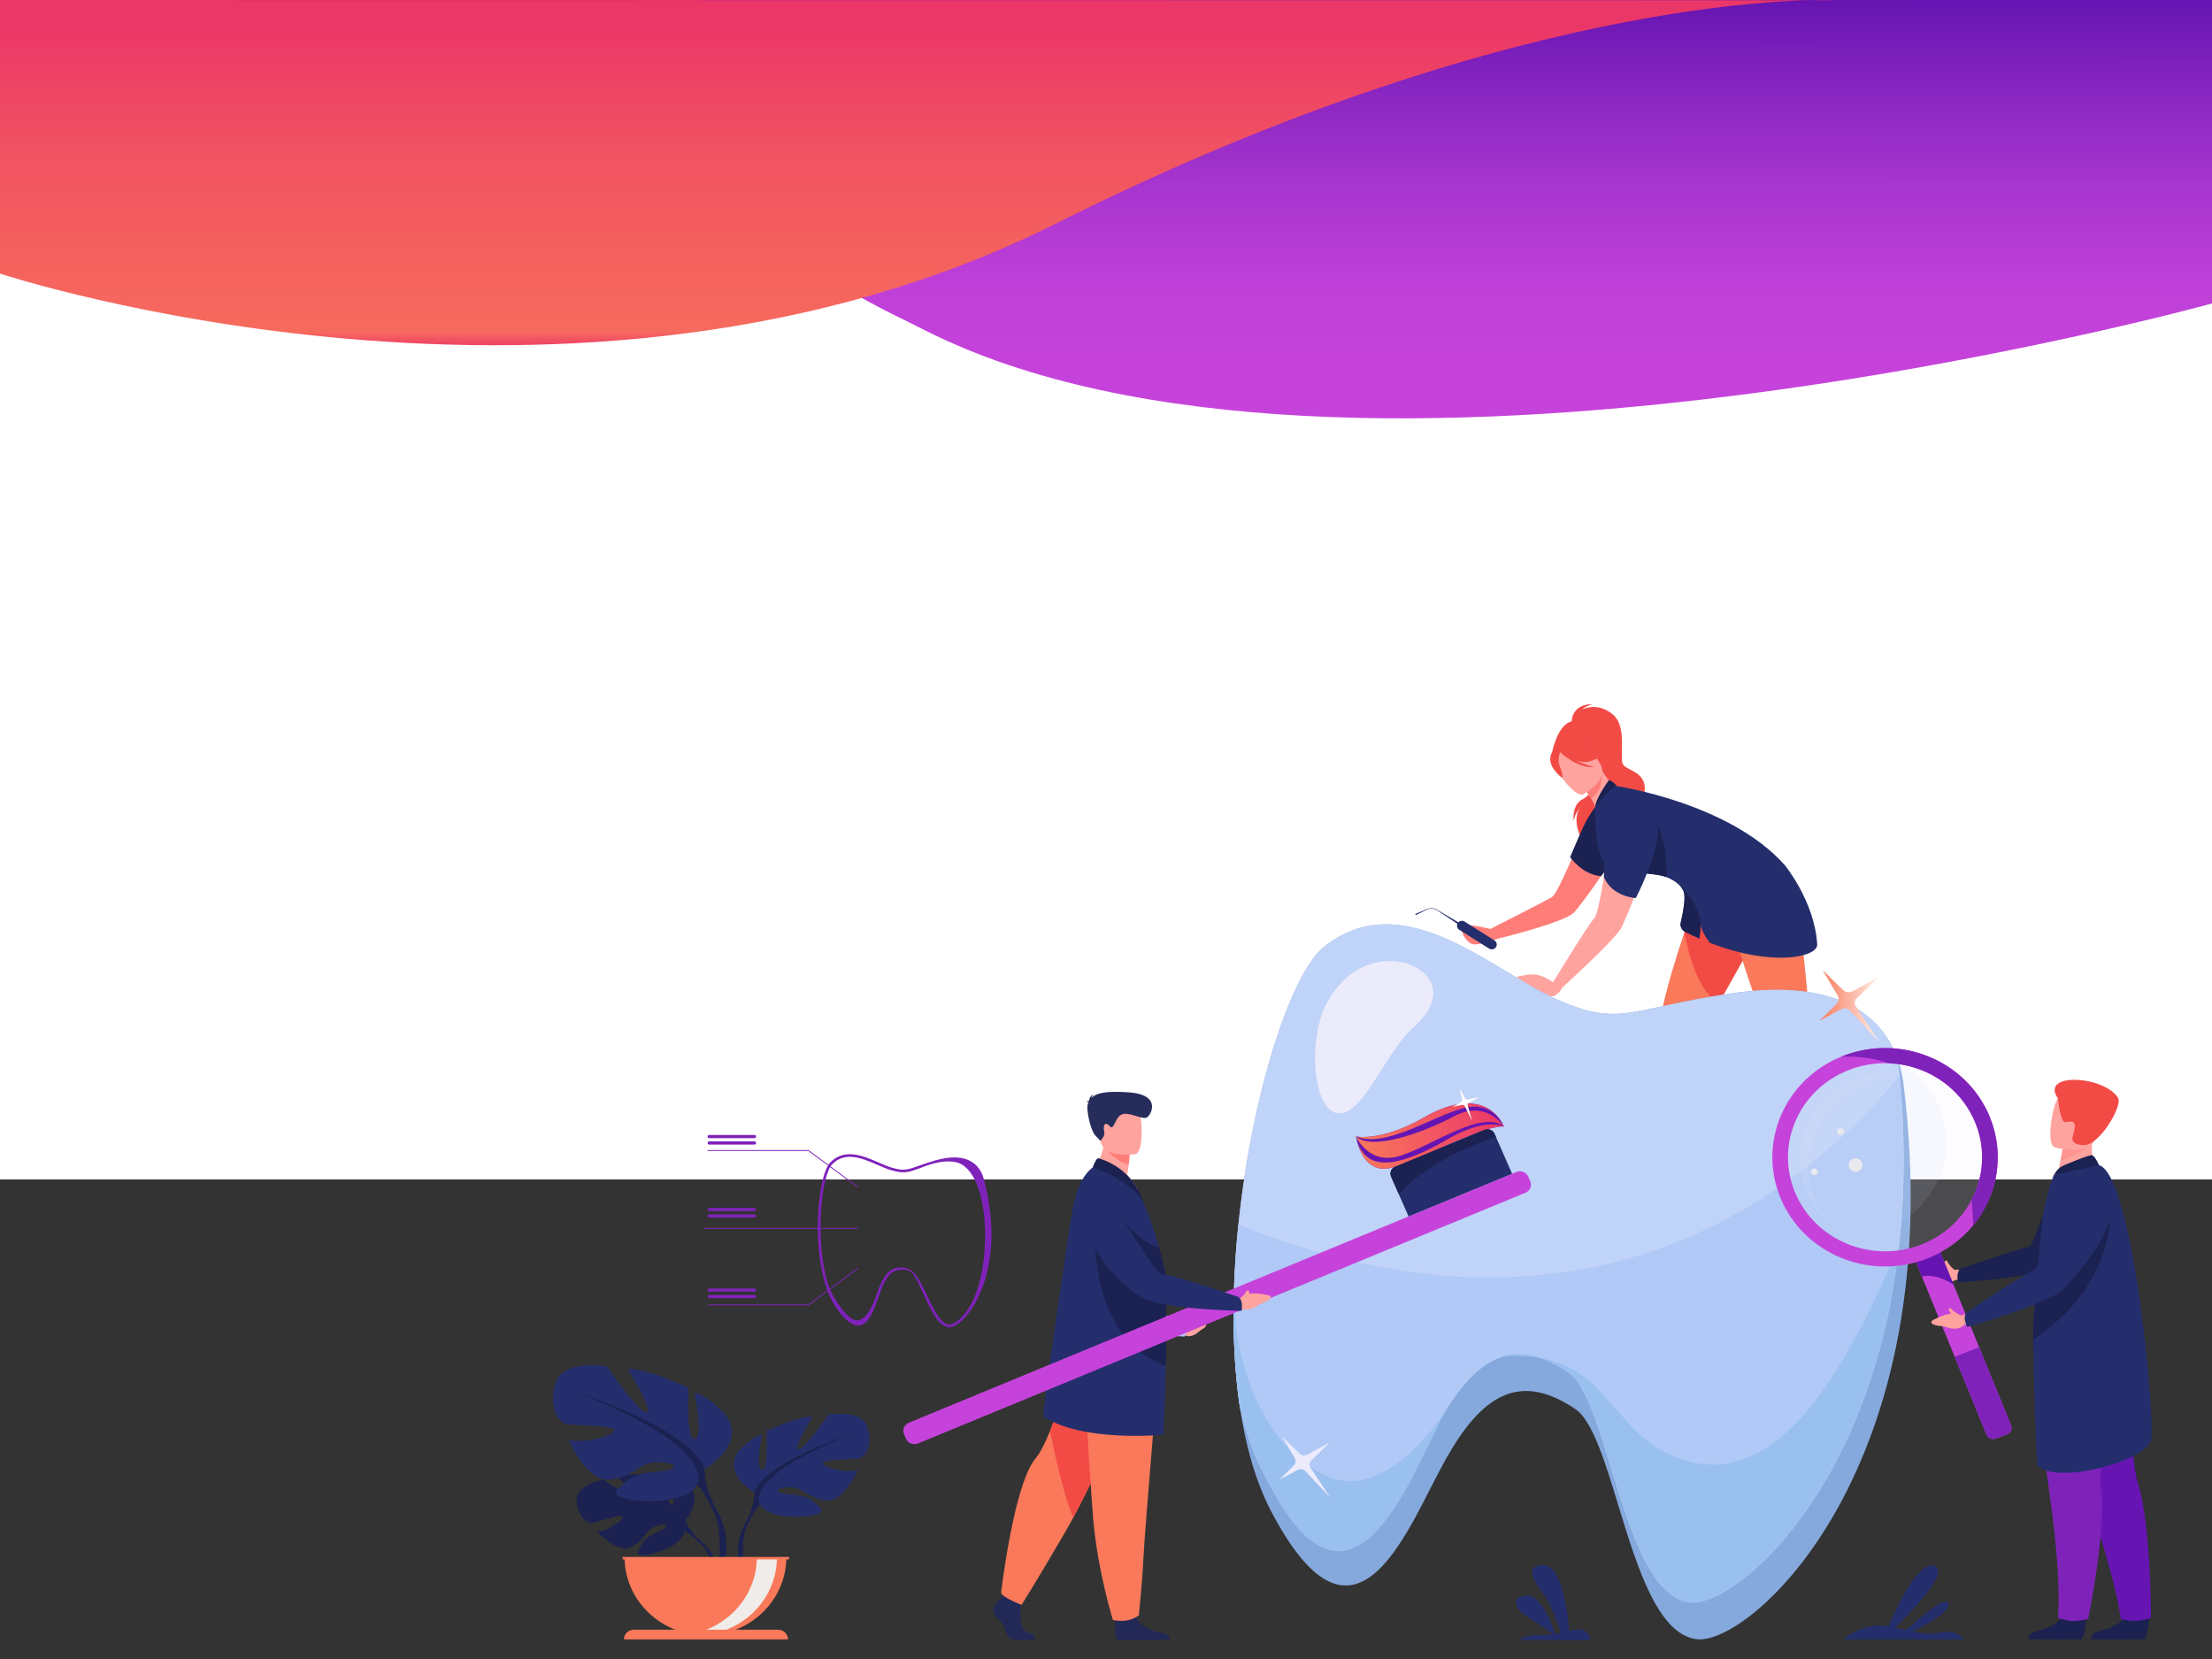 <?xml version="1.0" encoding="UTF-8" standalone="no"?><!-- Generator: Gravit.io --><svg xmlns="http://www.w3.org/2000/svg" xmlns:xlink="http://www.w3.org/1999/xlink" style="isolation:isolate" viewBox="0 0 1024 768" width="1024pt" height="768pt"><rect x="0" y="0" width="1024" height="768" fill="#333333" stroke="none"/><defs><clipPath id="_clipPath_wkwmyn857DRcvvtaYebe0UFJz8EGzYHT"><rect width="1024" height="768"/></clipPath></defs><g clip-path="url(#_clipPath_wkwmyn857DRcvvtaYebe0UFJz8EGzYHT)"><clipPath id="_clipPath_2V9nLKknEMMPZ1beWQkvmMozawU46Civ"><rect x="0" y="0" width="1024" height="1000" transform="matrix(1,0,0,1,0,0)" fill="rgb(255,255,255)"/></clipPath><g clip-path="url(#_clipPath_2V9nLKknEMMPZ1beWQkvmMozawU46Civ)"><g><g><rect x="0" y="6.809" width="1024" height="539.191" transform="matrix(1,0,0,1,0,0)" fill="rgb(255,255,255)"/><g><linearGradient id="_lgradient_50" x1="0.5" y1="-1.0152469143154264e-15" x2="0.497" y2="0.92" gradientTransform="matrix(730.106,0,0,193.669,293.894,0)" gradientUnits="userSpaceOnUse"><stop offset="0%" stop-opacity="1" style="stop-color:rgb(102,21,178)"/><stop offset="26.428%" stop-opacity="1" style="stop-color:rgb(141,40,195)"/><stop offset="52.803%" stop-opacity="1" style="stop-color:rgb(172,55,208)"/><stop offset="74.761%" stop-opacity="1" style="stop-color:rgb(191,64,216)"/><stop offset="100%" stop-opacity="1" style="stop-color:rgb(198,67,219)"/></linearGradient><path d=" M 1024 0 L 1024 140.479 C 1024 140.479 622.94 251.423 428.089 152.855 C 414.054 145.755 413.548 145.801 403.627 140.479 C 352.203 112.894 330.579 86.286 293.894 0 L 1024 0 Z " fill="url(#_lgradient_50)"/><linearGradient id="_lgradient_51" x1="0.5" y1="1" x2="0.5" y2="0.063" gradientTransform="matrix(850,0,0,159.832,0,0)" gradientUnits="userSpaceOnUse"><stop offset="0%" stop-opacity="1" style="stop-color:rgb(249,121,90)"/><stop offset="5.300625792435835e-14%" stop-opacity="1" style="stop-color:rgb(238,67,101)"/><stop offset="4.237%" stop-opacity="1" style="stop-color:rgb(246,106,93)"/><stop offset="32.167%" stop-opacity="1" style="stop-color:rgb(244,95,95)"/><stop offset="58.769%" stop-opacity="1" style="stop-color:rgb(241,83,98)"/><stop offset="100%" stop-opacity="1" style="stop-color:rgb(235,54,104)"/></linearGradient><path d=" M 0 126.655 C 0 126.655 266.641 214.816 488.381 103.713 C 710.12 -7.389 850 0.107 850 0.107 L 0 0 L 0 126.655 Z " fill="url(#_lgradient_51)"/></g></g><g><g><path d=" M 712.619 756.937 C 714.775 756.987 716.9 756.77 718.936 756.445 C 716.534 754.73 711.475 751.181 707.356 748.682 C 701.741 745.287 698.558 739.563 706.478 738.589 C 713.227 737.758 718.531 752.031 719.958 756.274 C 720.881 756.11 721.786 755.929 722.661 755.745 C 721.576 752.728 719.198 746.331 716.945 741.871 C 713.904 735.85 703.147 725.679 713.904 724.521 C 723.473 723.486 726.013 749.211 726.455 754.935 C 728.376 754.543 730.056 754.272 731.386 754.369 C 734.448 754.586 737.374 757.818 735.643 759.241 L 703.337 759.241 C 704.384 758.391 707.086 756.81 712.619 756.937 Z " fill="rgb(36,46,108)"/><g><g><path d=" M 677.427 428.615 C 679.812 427.409 689.923 430.041 689.923 430.041 C 689.923 430.041 715.359 417.148 718.289 415.4 C 721.676 413.378 730.702 389.239 737.323 375.938 C 740.809 368.932 751.286 369.032 754.41 376.199 C 754.974 377.488 755.233 378.915 755.036 380.475 C 753.944 389.122 731.3 419.938 728.521 422.55 C 723.462 427.309 692.895 434.686 692.895 434.686 C 692.895 434.686 686.892 436.937 682.877 437.211 C 678.865 437.486 675.043 429.82 677.427 428.615 Z " fill="rgb(255,125,120)"/><path d=" M 728.476 380.204 C 728.746 377.334 730.747 374.799 731.811 373.637 C 725.691 380.663 735.436 394.544 735.436 394.544 C 733.732 387.026 760.278 375.646 761.342 366.558 C 762.406 357.472 753.705 356.91 751.473 354.1 C 749.237 351.29 753.802 336.489 746.459 330.588 C 739.113 324.687 732.364 328.528 732.364 328.528 C 734.022 326.841 737.229 326 737.229 326 C 729.088 326 727.723 331.432 727.526 333.94 C 720.739 335.695 718.462 348.554 718.462 348.554 L 739.686 357.255 C 740.018 357.911 740.229 358.356 740.274 358.52 C 740.661 359.94 737.005 367.894 732.54 370.067 C 727.495 372.522 728.476 380.204 728.476 380.204 Z  M 732.298 373.128 C 732.409 373.018 732.474 372.961 732.474 372.961 C 732.412 373.014 732.357 373.071 732.298 373.128 Z " fill="rgb(242,75,70)"/><path d=" M 757.24 533.674 L 762.503 532.924 C 762.503 532.924 780.196 519.298 782.832 493.873 C 783.102 491.285 783.157 488.659 782.957 486.014 C 782.932 485.709 782.967 485.404 783.14 485.146 C 783.14 485.143 783.14 485.143 783.147 485.14 C 783.713 484.299 785.123 482.189 787.031 479.192 C 788.911 476.238 792.131 470.656 795.673 464.39 C 802.052 453.108 809.481 439.616 812.028 435.316 C 820.145 421.619 816.234 412.41 816.234 412.41 C 816.234 412.41 793.589 410.24 787.383 404.979 L 785.147 408.318 C 785.147 408.318 780.241 429.368 780.472 429.465 C 780.23 430.182 779.985 430.909 779.736 431.652 C 775.862 443.236 771.412 457.709 768.982 469.501 C 767.617 476.135 766.895 481.915 767.282 485.853 C 767.417 487.203 767.255 489.279 766.881 491.841 C 764.687 506.951 757.24 533.674 757.24 533.674 Z " fill="rgb(249,121,90)"/><path d=" M 746.203 540.127 L 768.156 540.127 C 768.156 540.127 768.682 536.886 767.534 534.424 C 766.436 532.063 764.87 531.99 767.334 528.289 C 765.938 529.682 761.453 530.258 758.28 529.843 C 757.89 530.453 755.772 534.555 754.472 535.459 C 753.042 536.454 746.642 536.099 746.203 540.127 Z " fill="rgb(34,41,86)"/><path d=" M 779.733 431.652 C 781.65 441.903 786.181 458.962 795.67 464.39 C 802.049 453.108 809.478 439.616 812.025 435.316 C 820.142 421.619 816.23 412.41 816.23 412.41 C 816.23 412.41 793.586 410.24 787.38 404.979 L 785.144 408.318 C 785.144 408.318 780.237 429.368 780.469 429.465 C 780.227 430.182 779.981 430.912 779.733 431.652 Z " fill="rgb(242,75,70)"/><path d=" M 795.131 413.994 L 795.054 410.015 C 803.234 411.017 823.262 400.542 823.262 400.542 C 823.262 400.542 831.822 406.057 832.993 421.813 C 833.567 429.502 837.185 462.023 837.582 471.734 C 837.727 475.254 837.775 477.766 837.793 478.77 C 837.793 478.774 837.793 478.777 837.793 478.78 C 837.796 479.085 837.945 479.356 838.142 479.597 C 839.835 481.684 841.304 483.891 842.575 486.181 C 855.06 508.689 848.533 539.273 848.533 539.273 L 845.633 538.56 C 845.633 538.56 835.077 506.853 828.179 493.14 C 827.008 490.813 825.944 489.004 825.056 487.956 C 822.46 484.902 819.727 479.718 817.032 473.479 C 811.935 461.681 806.99 446.116 803.462 434.063 C 803.206 434.104 795.131 413.994 795.131 413.994 Z " fill="rgb(249,121,90)"/><path d=" M 747.257 387.434 C 760.63 384.46 752.088 366.246 751.311 366.568 C 749.458 366.203 745.388 363.048 741.746 356.89 L 741.255 357.301 L 733.041 364.28 C 733.041 364.28 734.942 366.996 736.538 369.652 C 737.786 371.732 738.846 373.784 738.681 374.488 C 738.017 374.997 743.688 388.231 747.257 387.434 Z " fill="rgb(255,163,159)"/><path d=" M 738.511 373.496 C 738.511 373.496 735.505 377.609 733.673 381.282 C 731.842 384.956 726.859 396.764 726.859 396.764 C 726.859 396.764 732.177 404.768 741.148 405.638 C 741.148 405.638 747.053 399.061 746.369 392.257 C 745.685 385.452 738.511 373.496 738.511 373.496 Z " fill="rgb(27,34,81)"/><path d=" M 733.041 364.287 C 733.041 364.287 734.942 367 736.538 369.659 C 741.645 366.608 741.649 360.48 741.258 357.308 L 733.041 364.287 Z " fill="rgb(255,125,120)"/><path d=" M 732.817 367.783 C 732.817 367.783 745.215 361.096 740.799 353.678 C 736.383 346.257 735.011 340.4 726.908 344.355 C 718.804 348.31 718.963 351.994 719.817 354.817 C 720.667 357.64 729.475 369.33 732.817 367.783 Z " fill="rgb(255,163,159)"/><path d=" M 717.719 350.487 C 718.286 347.191 720.014 346.877 721.216 347.098 C 725.795 339.757 733.276 342.624 733.276 342.624 C 737.271 347.483 743.048 348.313 743.048 348.313 C 743.048 348.313 741.611 350.909 735.681 352.513 C 733.87 353.005 731.814 352.707 729.831 352.061 C 733.943 354.284 738.245 355.135 738.245 355.135 C 730.432 355.828 722.999 348.906 722.229 348.166 C 721.869 349.238 721.237 351.485 721.614 353.126 C 722.128 355.356 724.171 359.398 722.923 359.92 C 722.93 359.92 716.869 355.429 717.719 350.487 Z " fill="rgb(242,75,70)"/><path d=" M 831.068 540.127 L 853.021 540.127 C 853.021 540.127 853.547 536.886 852.399 534.424 C 851.301 532.063 849.58 530.992 849.991 528.135 C 848.595 529.525 846.321 531.086 843.149 530.674 C 842.758 531.283 840.64 534.555 839.341 535.459 C 837.907 536.454 831.511 536.099 831.068 540.127 Z " fill="rgb(34,41,86)"/><path d=" M 745.682 401.874 C 748.508 402.829 752.472 403.355 756.525 403.78 C 762.299 404.389 768.26 404.808 771.38 406.017 C 771.992 406.251 773.765 406.971 775.544 408.22 L 775.544 408.224 C 775.544 408.224 775.589 408.251 775.669 408.314 C 776.26 408.729 776.847 409.212 777.39 409.754 C 778.219 410.578 778.941 411.546 779.404 412.651 C 780.548 415.394 779.035 422.992 778.06 427.148 C 777.67 428.819 778.482 430.547 780.054 431.337 C 782.248 432.436 784.404 433.454 786.526 434.381 C 786.637 434.432 786.747 434.479 786.861 434.525 C 786.841 434.104 786.834 433.685 786.834 433.273 C 786.83 430.406 787.203 428.022 787.203 428.022 C 787.725 430.915 789.691 434.04 791.526 436.444 C 820.988 447.901 841.573 442.921 841.234 437.215 C 840.073 417.4 826.282 400.545 826.282 400.545 C 800.566 371.564 748.546 363.936 748.546 363.936 C 748.546 363.936 746.055 363.644 743.048 367.147 C 738.722 372.19 738.508 373.503 738.508 373.503 C 738.508 373.503 737.371 399.065 745.682 401.874 Z " fill="rgb(36,46,108)"/><path d=" M 756.529 403.78 C 762.299 404.389 768.26 404.808 771.384 406.014 C 772.659 387.538 763.664 373.64 763.664 373.64 C 763.664 373.64 757.793 396.788 756.529 403.78 Z " fill="rgb(27,34,81)"/><g><path d=" M 692.525 438.467 L 692.525 438.467 C 693.219 437.436 692.915 436.039 691.851 435.366 L 678.049 426.646 C 676.985 425.973 675.544 426.267 674.85 427.299 L 674.85 427.299 C 674.155 428.33 674.459 429.727 675.523 430.4 L 689.325 439.12 C 690.389 439.793 691.83 439.498 692.525 438.467 Z " fill="rgb(36,46,108)"/><g><path d=" M 677.078 429.271 L 677.611 428.481 L 665.444 421.234 C 663.982 420.31 662.15 420.162 660.551 420.842 L 655.136 423.139 L 655.443 423.612 L 660.637 421.036 C 662.171 420.387 663.923 420.527 665.323 421.411 L 677.078 429.271 Z " fill="rgb(36,46,108)"/></g></g><path d=" M 709.25 451.095 C 713.908 450.874 718.946 454.729 718.946 454.729 C 718.946 454.729 735.315 427.875 737.848 425.363 C 741.825 421.418 745.688 373.225 750.588 370.067 C 750.588 370.067 765.057 371.454 766.214 380.562 C 767.375 389.671 752.344 426.78 750.191 430.142 C 746.272 436.26 723.196 457.227 723.196 457.227 C 723.196 457.227 720.836 461.664 717.892 461.209 C 714.948 460.75 701.986 452.338 701.986 452.338 C 701.986 452.338 704.592 451.313 709.25 451.095 Z " fill="rgb(255,163,159)"/><path d=" M 778.06 427.141 C 777.67 428.812 778.482 430.54 780.054 431.331 C 782.248 432.429 784.404 433.447 786.526 434.375 C 786.637 434.026 786.74 433.658 786.834 433.27 C 787.165 431.823 787.321 430.092 787.203 428.019 C 786.713 419.248 780.548 412.604 777.39 409.751 C 778.219 410.575 778.941 411.542 779.404 412.648 C 780.548 415.387 779.031 422.989 778.06 427.141 Z " fill="rgb(27,34,81)"/><path d=" M 748.55 363.929 C 748.55 363.929 746.286 361.153 744.755 361.243 C 744.755 361.243 738.563 369.642 738.515 373.496 C 738.511 373.496 746.234 363.54 748.55 363.929 Z " fill="rgb(27,34,81)"/><path d=" M 743.052 387.471 C 743.052 387.471 741.566 363.982 760.119 369.662 C 778.672 375.342 757.24 415.745 757.24 415.745 C 757.24 415.745 746.352 415.223 742.489 406.017 L 743.052 387.471 Z " fill="rgb(36,46,108)"/></g><path d=" M 573.947 651.238 C 576.643 669.432 581.342 686.086 588.547 699.81 C 628.172 775.255 651.742 706.671 669.317 675.454 C 685.856 646.071 703.199 634.718 729.205 652.249 C 748.339 665.139 754.462 754.623 785.272 758.823 C 810.224 762.222 903.079 678.963 881.201 501.823 C 880.78 498.411 879.995 494.634 878.655 490.766 C 872.293 472.421 853.401 452.137 801.202 459.926 C 753.446 467.053 750.15 475.632 720.47 462.562 C 690.787 449.495 649.894 409.084 613.019 438.249 C 590.251 456.263 561.829 569.373 573.947 651.238 Z " fill="rgb(133,169,221)"/><path d=" M 573.947 651.235 C 576.681 662.802 580.416 673.451 585.302 682.754 C 624.931 758.203 648.498 689.616 666.072 658.398 C 682.607 629.015 699.951 617.663 725.964 635.194 C 745.094 648.084 751.221 737.564 782.027 741.764 C 806.347 745.076 895.158 666.077 879.405 498.09 C 879.18 495.665 878.928 493.22 878.658 490.759 C 872.296 472.414 853.405 452.13 801.209 459.92 C 753.45 467.046 750.156 475.622 720.473 462.558 C 690.79 449.488 649.897 409.081 613.026 438.246 C 597.563 450.476 579.501 506.529 573.287 566.878 C 570.347 595.433 570.056 624.946 573.947 651.235 Z " fill="rgb(192,211,248)"/><path d=" M 614.726 463.376 C 605.348 479.691 607.376 513.558 619.115 515.326 C 630.857 517.094 640.999 487.47 654.082 475.857 C 672.991 459.072 659.6 447.013 647.858 445.245 C 636.116 443.477 623.358 448.356 614.726 463.376 Z " fill="rgb(236,235,252)"/><path d=" M 573.087 644.758 C 573.343 646.938 573.633 649.098 573.947 651.235 C 576.681 662.805 580.416 673.451 585.302 682.754 C 615.151 739.584 635.885 714.692 651.811 685.604 C 651.815 685.604 651.815 685.6 651.815 685.6 C 657.033 676.076 661.732 666.097 666.069 658.395 C 675.382 641.851 684.954 631.021 696.177 627.85 L 696.181 627.85 C 702.114 626.172 708.514 626.634 715.587 629.521 C 718.894 630.871 722.346 632.753 725.964 635.191 C 738.142 643.399 745.049 682.64 756.414 711.162 C 762.897 727.447 770.835 740.237 782.027 741.76 C 802.076 744.496 865.956 691.287 878.941 578.398 L 878.945 578.394 C 880.403 565.726 881.222 552.307 881.264 538.128 C 881.298 527.221 880.873 515.858 879.923 504.047 C 879.767 502.075 879.591 500.085 879.405 498.09 C 875.413 502.912 870.904 508.036 865.876 513.307 C 833.428 547.324 779.238 587.393 701.388 591.107 C 688.979 591.699 675.969 591.368 662.347 589.941 C 635.114 587.088 605.448 579.855 573.284 566.871 C 572.24 576.991 571.532 587.229 571.224 597.402 L 571.224 597.406 C 570.737 613.614 571.266 629.645 573.087 644.758 Z " fill="rgb(177,201,246)"/><path d=" M 696.184 627.853 C 702.117 626.176 708.517 626.638 715.591 629.524 C 718.898 630.874 722.35 632.756 725.968 635.194 C 733.956 640.578 739.677 659.32 745.876 679.628 C 749.127 690.276 752.509 701.355 756.418 711.165 C 762.901 727.451 770.838 740.24 782.03 741.764 C 802.08 744.5 865.959 691.29 878.945 578.401 C 866.021 602.683 833.283 693.688 778.724 675.664 C 742.53 663.709 746.203 624.802 696.184 627.853 Z " fill="rgb(154,192,239)"/><path d=" M 573.087 644.758 C 573.343 646.938 573.633 649.098 573.947 651.235 C 576.681 662.805 580.679 673.327 585.302 682.754 C 625.708 765.165 653.653 681.552 669.576 652.464 C 669.176 653.1 641.721 697.79 612.301 682.489 C 587.742 669.717 571.667 638.238 571.228 597.412 C 570.737 613.614 571.266 629.645 573.087 644.758 Z " fill="rgb(154,192,239)"/><g><path d=" M 862.186 539.374 C 862.186 537.669 860.758 536.29 858.999 536.29 C 857.241 536.29 855.817 537.669 855.817 539.374 C 855.817 541.078 857.244 542.458 858.999 542.458 C 860.762 542.458 862.186 541.075 862.186 539.374 Z " fill="rgb(239,236,234)"/><path d=" M 853.647 523.799 C 853.647 522.948 852.935 522.255 852.054 522.255 C 851.173 522.255 850.461 522.945 850.461 523.799 C 850.461 524.652 851.173 525.342 852.054 525.342 C 852.935 525.342 853.647 524.649 853.647 523.799 Z " fill="rgb(239,236,234)"/><path d=" M 841.525 542.458 C 841.525 541.608 840.813 540.914 839.932 540.914 C 839.051 540.914 838.339 541.604 838.339 542.458 C 838.339 543.312 839.051 544.002 839.932 544.002 C 840.813 544.002 841.525 543.312 841.525 542.458 Z " fill="rgb(239,236,234)"/></g></g><g><g><path d=" M 317.352 703.825 C 317.352 703.825 326.475 693.51 317.915 686.96 C 317.915 686.96 311.664 683.293 306.567 683.591 C 306.567 683.591 313.789 695.329 311.453 696.498 C 309.117 697.666 304.376 682.854 304.376 682.854 C 304.376 682.854 290.15 681.518 285.571 683.648 C 285.571 683.648 297.735 693.293 295.171 693.869 C 292.61 694.441 279.472 684.974 279.472 684.974 C 279.472 684.974 266.23 687.158 266.935 694.987 C 267.64 702.817 272.205 705.231 274.209 705.024 C 276.214 704.816 287.945 700.476 288.201 702.07 C 288.457 703.664 281.397 708.868 276.452 709.109 C 276.452 709.109 285.789 719.085 291.992 716.205 C 298.194 713.325 298.726 708.761 302.593 707.05 C 306.46 705.338 309.763 705.342 308.167 707.09 C 306.571 708.835 299.57 710.532 297.358 714.323 C 295.146 718.114 293.163 720.673 299.58 719.735 C 306 718.801 316.433 714.246 316.892 709.036 C 317.352 703.825 317.352 703.825 317.352 703.825 Z " fill="rgb(27,34,81)"/><g><path d=" M 273.442 695.198 C 273.442 695.198 309.408 693.855 317.348 703.821 C 317.348 703.821 319.104 708.918 324.508 713.563 L 325.351 715.787 C 325.351 715.787 319.118 709.417 316.889 709.032 C 316.892 709.036 320.379 696.688 273.442 695.198 Z " fill="rgb(27,34,81)"/><path d=" M 324.512 713.563 C 324.512 713.563 332.231 719.095 332.767 728.981 L 331.368 729.102 C 331.368 729.102 328.904 718.881 324.446 714.883 C 319.988 710.887 324.512 713.563 324.512 713.563 Z " fill="rgb(27,34,81)"/></g></g><g><path d=" M 349.243 690.855 C 349.243 690.855 334.733 682.982 341.506 672.292 C 341.506 672.292 346.925 665.729 352.726 664.044 C 352.726 664.044 349.63 679.981 352.726 680.356 C 355.823 680.731 354.855 662.356 354.855 662.356 C 354.855 662.356 370.139 655.233 376.138 655.793 C 376.138 655.793 366.659 671.355 369.752 670.979 C 372.848 670.604 383.488 654.855 383.488 654.855 C 383.488 654.855 399.159 652.042 401.674 661.044 C 404.19 670.042 400.126 674.543 397.804 675.105 C 395.482 675.668 380.585 675.48 380.972 677.356 C 381.359 679.231 391.418 682.232 397.03 680.544 C 397.03 680.544 390.838 695.356 382.714 694.605 C 374.59 693.855 372.074 688.979 367.043 688.604 C 362.011 688.229 358.338 689.542 360.85 690.855 C 363.366 692.168 371.877 691.283 375.941 694.632 C 380.005 697.978 383.294 700.041 375.747 701.541 C 368.204 703.041 354.658 702.103 351.952 696.477 C 349.243 690.855 349.243 690.855 349.243 690.855 Z " fill="rgb(36,46,108)"/><g><path d=" M 394.514 663.857 C 394.514 663.857 353.887 676.606 349.243 690.855 C 349.243 690.855 349.437 697.231 345.373 704.541 L 345.373 707.354 C 345.373 707.354 349.63 697.794 351.952 696.481 C 351.952 696.477 342.857 684.104 394.514 663.857 Z " fill="rgb(27,34,81)"/><path d=" M 345.373 704.541 C 345.373 704.541 339.108 713.761 342.681 724.986 L 344.291 724.567 C 344.291 724.567 342.726 712.204 346.005 705.988 C 349.285 699.769 345.373 704.541 345.373 704.541 Z " fill="rgb(27,34,81)"/></g></g><g><path d=" M 326.16 679.995 C 326.16 679.995 345.287 669.613 336.361 655.528 C 336.361 655.528 329.218 646.878 321.568 644.654 C 321.568 644.654 325.649 665.662 321.568 666.157 C 317.487 666.653 318.762 642.431 318.762 642.431 C 318.762 642.431 298.616 633.041 290.71 633.781 C 290.71 633.781 303.205 654.296 299.124 653.8 C 295.043 653.304 281.017 632.545 281.017 632.545 C 281.017 632.545 260.359 628.838 257.046 640.699 C 253.732 652.564 259.084 658.495 262.146 659.235 C 265.208 659.975 284.842 659.731 284.334 662.202 C 283.823 664.674 270.564 668.629 263.169 666.405 C 263.169 666.405 271.331 685.929 282.04 684.941 C 292.752 683.953 296.066 677.526 302.697 677.031 C 309.328 676.539 314.173 678.267 310.859 679.998 C 307.545 681.729 296.321 680.564 290.969 684.978 C 285.613 689.391 281.279 692.107 291.224 694.086 C 301.17 696.062 319.021 694.826 322.594 687.412 C 326.16 679.995 326.16 679.995 326.16 679.995 Z " fill="rgb(36,46,108)"/><g><path d=" M 266.483 644.403 C 266.483 644.403 320.037 661.208 326.16 679.991 C 326.16 679.991 325.904 688.393 331.26 698.031 L 331.26 701.738 C 331.26 701.738 325.649 689.133 322.591 687.402 C 322.587 687.409 334.574 671.097 266.483 644.403 Z " fill="rgb(27,34,81)"/><path d=" M 331.26 698.035 C 331.26 698.035 339.519 710.188 334.809 724.986 L 332.684 724.433 C 332.684 724.433 334.747 708.138 330.424 699.94 C 326.105 691.746 331.26 698.035 331.26 698.035 Z " fill="rgb(27,34,81)"/></g></g><path d=" M 289.13 721.875 L 288.26 721.875 L 288.26 720.76 L 365.277 720.76 L 365.277 721.875 L 364.026 721.875 C 363.566 736.64 354.012 749.188 340.604 754.439 L 360.17 754.439 C 362.723 754.439 364.793 756.445 364.793 758.92 L 288.826 758.92 C 288.826 756.445 290.896 754.439 293.45 754.439 L 312.559 754.439 C 299.145 749.188 289.587 736.64 289.13 721.875 Z " fill="rgb(249,121,90)"/><path d=" M 326.965 754.436 L 336.274 754.436 C 349.668 749.188 359.212 736.653 359.679 721.905 L 350.373 721.905 C 349.907 736.657 340.359 749.185 326.965 754.436 Z " fill="rgb(239,236,234)"/></g><g><g><g><path d=" M 439.637 614.414 C 434.62 614.394 431.119 606.859 427.736 599.576 C 425.521 594.807 423.468 590.052 421.658 588.736 C 419.875 587.436 416.378 587.627 414.449 588.347 C 411.948 589.281 409.892 591.977 407.981 596.84 C 407.563 597.908 407.138 599.13 406.688 600.426 C 404.663 606.283 402.365 612.924 397.88 613.544 C 394.815 613.966 391.373 611.437 387.348 605.815 C 385.119 602.697 383.267 598.675 381.85 593.856 C 375.792 573.274 379.002 543.691 384.303 538.185 L 384.303 538.185 C 390.941 531.29 399.777 535.124 406.878 538.209 C 409.055 539.153 411.108 540.044 412.936 540.576 C 418.406 542.163 420.2 541.52 424.996 539.799 C 426.983 539.086 429.453 538.198 432.874 537.217 C 446.261 533.373 451.897 538.095 454.268 542.736 C 454.717 543.617 455.08 544.568 455.349 545.559 C 459.171 559.802 459.98 573.16 457.748 585.263 C 455.463 597.657 450.615 605.131 447.93 608.484 C 444.952 612.201 441.859 614.418 439.651 614.418 C 439.647 614.414 439.64 614.414 439.637 614.414 Z  M 425.435 540.931 C 420.497 542.703 418.451 543.436 412.58 541.731 C 410.673 541.179 408.582 540.271 406.367 539.31 C 399.28 536.233 391.249 532.747 385.219 539.009 C 380.219 544.2 377.212 573.669 383.056 593.521 C 384.438 598.209 386.449 601.351 388.602 604.358 C 392.279 609.495 394.753 611.488 397.268 611.139 C 400.99 610.627 403.692 605.292 405.51 600.038 C 405.963 598.729 406.388 597.496 406.82 596.404 C 408.865 591.2 411.149 588.277 414.007 587.212 C 416.288 586.361 419.802 586.576 421.989 588.223 C 424.122 589.831 426.475 593.889 428.883 599.077 C 431.955 605.691 435.435 613.185 439.651 613.202 C 439.654 613.202 439.658 613.202 439.658 613.202 C 441.002 613.202 443.715 611.772 446.949 607.737 C 460.097 591.331 459.351 541.366 442.37 537.981 C 435.338 536.581 427.404 540.225 425.435 540.931 Z " fill="rgb(127,34,186)"/></g><g><path d=" M 397.02 549.718 L 397.272 549.4 L 374.292 532.395 L 327.546 532.395 L 327.546 532.797 L 374.151 532.797 L 397.02 549.718 Z " fill="rgb(127,34,186)"/></g><g><path d=" M 327.546 604.288 L 374.292 604.288 L 374.348 604.247 L 397.272 587.282 L 397.02 586.961 L 374.151 603.882 L 327.546 603.882 L 327.546 604.288 Z " fill="rgb(127,34,186)"/></g><g><rect x="326.157" y="568.475" width="70.991" height="0.405" transform="matrix(1,0,0,1,0,0)" fill="rgb(127,34,186)"/></g></g><g><path d=" M 328.309 560.679 L 349.264 560.679 C 349.685 560.679 350.028 560.344 350.028 559.939 L 350.028 559.939 C 350.028 559.53 349.685 559.199 349.264 559.199 L 328.309 559.199 C 327.888 559.199 327.546 559.53 327.546 559.939 L 327.546 559.939 C 327.546 560.348 327.888 560.679 328.309 560.679 Z " fill="rgb(127,34,186)"/><path d=" M 328.309 563.643 L 349.264 563.643 C 349.685 563.643 350.028 563.311 350.028 562.903 L 350.028 562.903 C 350.028 562.494 349.685 562.163 349.264 562.163 L 328.309 562.163 C 327.888 562.163 327.546 562.498 327.546 562.903 L 327.546 562.903 C 327.546 563.308 327.888 563.643 328.309 563.643 Z " fill="rgb(127,34,186)"/></g><g><path d=" M 328.309 526.886 L 349.264 526.886 C 349.685 526.886 350.028 526.555 350.028 526.146 L 350.028 526.146 C 350.028 525.737 349.685 525.406 349.264 525.406 L 328.309 525.406 C 327.888 525.406 327.546 525.737 327.546 526.146 L 327.546 526.146 C 327.546 526.555 327.888 526.886 328.309 526.886 Z " fill="rgb(127,34,186)"/><path d=" M 328.309 529.85 L 349.264 529.85 C 349.685 529.85 350.028 529.518 350.028 529.11 L 350.028 529.11 C 350.028 528.701 349.685 528.37 349.264 528.37 L 328.309 528.37 C 327.888 528.37 327.546 528.705 327.546 529.11 L 327.546 529.11 C 327.546 529.515 327.888 529.85 328.309 529.85 Z " fill="rgb(127,34,186)"/></g><g><path d=" M 328.309 597.972 L 349.264 597.972 C 349.685 597.972 350.028 597.64 350.028 597.232 L 350.028 597.232 C 350.028 596.823 349.685 596.492 349.264 596.492 L 328.309 596.492 C 327.888 596.492 327.546 596.826 327.546 597.232 L 327.546 597.232 C 327.546 597.64 327.888 597.972 328.309 597.972 Z " fill="rgb(127,34,186)"/><path d=" M 328.309 600.935 L 349.264 600.935 C 349.685 600.935 350.028 600.601 350.028 600.195 L 350.028 600.195 C 350.028 599.787 349.685 599.455 349.264 599.455 L 328.309 599.455 C 327.888 599.455 327.546 599.787 327.546 600.195 L 327.546 600.195 C 327.546 600.601 327.888 600.935 328.309 600.935 Z " fill="rgb(127,34,186)"/></g></g><g><path d=" M 463.428 739.761 C 463.428 739.761 459.116 743.575 459.956 746.288 C 460.799 748.997 464.69 750.805 465.218 754.121 C 465.744 757.433 467.848 759.241 469.742 759.241 C 471.635 759.241 478.771 759.241 478.771 759.241 C 478.771 759.241 480.164 756.91 476.798 756.207 C 473.432 755.504 472.161 751.609 472.371 747.996 C 472.582 744.382 472.057 739.563 472.057 739.563 L 464.901 737.956 L 463.428 739.761 Z " fill="rgb(34,41,86)"/><path d=" M 463.428 737.367 C 464.216 739.627 472.9 742.939 472.9 742.939 C 472.9 742.939 477.631 735.712 492.787 709.806 C 494.09 707.572 495.455 705.124 496.858 702.519 C 511.737 674.817 530.981 628.781 530.981 628.781 L 494.204 618.842 C 494.204 618.842 492.469 633.148 492.155 640.378 C 491.961 644.795 489.369 654.235 486.076 662.48 C 483.982 667.728 481.598 672.49 479.372 675.166 C 469.223 687.359 463.428 737.367 463.428 737.367 Z " fill="rgb(249,121,90)"/><path d=" M 486.073 662.48 C 488.384 673.843 492.628 692.867 496.854 702.519 C 511.734 674.817 530.978 628.781 530.978 628.781 L 494.2 618.842 C 494.2 618.842 492.466 633.148 492.151 640.378 C 491.961 644.795 489.366 654.235 486.073 662.48 Z " fill="rgb(242,75,70)"/><g><path d=" M 545.132 612.583 L 548.024 612.435 C 548.024 612.435 551.459 606.886 557.091 611.213 C 557.091 611.213 559.317 613.202 557.779 614.481 C 556.241 615.761 556.659 614.987 554.527 616.849 C 552.395 618.711 549.669 619.153 547.937 617.797 L 545.698 617.288 L 545.132 612.583 Z " fill="rgb(255,163,159)"/><path d=" M 514.961 551.396 C 514.961 551.396 492.02 572.531 501.872 606.307 C 504.947 616.852 548.325 618.741 548.325 618.741 C 548.325 618.741 550.657 616.337 547.136 612.261 C 547.136 612.261 520.922 600.704 517.857 599.11 C 515.134 597.694 523.776 572.29 522.415 563.924 C 521.05 555.555 514.961 551.396 514.961 551.396 Z " fill="rgb(177,201,246)"/></g><path d=" M 516.354 749.63 C 516.354 749.63 515.58 758.314 517.473 759.218 L 541.711 759.171 C 541.711 759.171 541.711 756.458 537.816 755.859 C 533.922 755.256 527.083 753.049 525.926 748.126 C 524.771 743.204 516.354 749.63 516.354 749.63 Z " fill="rgb(34,41,86)"/><path d=" M 536.818 626.973 C 536.818 626.973 535.539 642.193 534.036 660.488 C 531.994 685.339 529.537 715.867 529.295 721.651 C 528.877 731.694 527.19 747.758 527.19 747.758 C 527.19 747.758 523.196 751.576 515.196 749.965 C 515.196 749.965 508.067 727.032 506.032 702.77 C 506.001 702.371 505.97 701.973 505.939 701.571 C 504.045 676.87 501.101 624.859 501.101 624.859 L 536.818 626.973 Z " fill="rgb(249,121,90)"/><path d=" M 503.302 543.835 C 503.302 543.835 517.688 553.004 526.675 550.298 C 526.675 550.298 524.177 546.631 521.796 543.701 C 522.107 541.952 522.349 540.435 522.487 539.15 C 522.867 536.179 522.867 534.498 522.867 534.498 L 516.851 529.913 L 511.146 525.526 C 511.599 537.864 503.302 543.835 503.302 543.835 Z " fill="rgb(255,163,159)"/><path d=" M 483.001 655.776 C 501.281 667.738 538.224 664.322 538.5 664.091 C 539.115 656.479 539.464 643.924 539.658 632.304 C 539.896 617.87 539.9 604.884 539.879 604.609 C 539.879 604.609 539.869 604.17 539.848 603.434 C 539.786 601.089 539.641 595.711 539.482 591.703 C 539.454 590.953 539.423 590.256 539.395 589.63 C 539.392 589.596 539.392 589.563 539.388 589.526 C 539.274 587.728 538.138 582.919 536.541 577.313 C 534.198 569.095 530.871 559.182 528.313 554.571 C 527 552.203 522.594 545.355 522.594 545.355 C 519.481 545.951 517.238 545.06 513.952 543.51 C 510.358 541.829 506.485 540.014 505.863 540.476 C 501.16 543.808 497.981 551.296 496.284 560.863 C 495.316 566.375 482.099 655.183 483.001 655.776 Z " fill="rgb(36,46,108)"/><path d=" M 511.046 530.242 C 511.046 530.242 514.985 537.201 522.487 539.15 C 522.867 536.179 522.867 534.498 522.867 534.498 L 516.851 529.913 L 511.046 530.242 Z " fill="rgb(255,125,120)"/><path d=" M 525.611 534.297 C 525.611 534.297 510.738 536.655 509.342 527.794 C 507.946 518.933 505.085 513.27 514.522 511.388 C 523.959 509.509 526.34 512.623 527.56 515.473 C 528.78 518.323 529.443 533.457 525.611 534.297 Z " fill="rgb(255,163,159)"/><path d=" M 503.934 510.33 C 503.8 510.179 503.489 510.058 502.794 510.021 C 502.794 510.021 503.347 509.687 504.09 509.666 C 504.235 508.732 504.747 507.078 506.405 506.679 C 506.405 506.679 505.514 507.138 505.396 508.133 C 507.317 506.221 511.433 504.827 522.833 505.701 C 537.854 506.85 532.906 516.173 530.96 517.282 C 529.015 518.393 524.118 515.346 520.497 515.624 C 516.872 515.902 516.184 520.975 514.954 521.672 C 513.724 522.369 514.208 521.136 512.546 520.409 C 510.884 519.679 510.725 522.352 511.205 524.087 C 511.685 525.825 509.401 528.115 509.401 528.115 C 509.401 528.115 509.401 528.115 507.093 525.704 C 504.785 523.293 502.608 513.086 503.658 510.909 C 503.748 510.718 503.841 510.524 503.934 510.33 Z " fill="rgb(38,45,90)"/><path d=" M 539.658 632.304 C 539.896 617.87 539.9 604.884 539.879 604.609 C 539.879 604.609 539.869 604.17 539.848 603.434 C 525.514 586.241 507.048 568.388 507.048 568.388 C 507.048 568.388 503.05 618.815 539.658 632.304 Z " fill="rgb(27,34,81)"/><g><path d=" M 424.93 668.25 L 706.188 552.153 C 708.306 551.279 709.301 548.885 708.4 546.832 L 707.453 544.675 C 706.551 542.622 704.08 541.658 701.962 542.532 L 420.704 658.629 C 418.586 659.503 417.591 661.897 418.492 663.95 L 419.439 666.107 C 420.341 668.16 422.812 669.124 424.93 668.25 Z " fill="rgb(198,67,219)"/><path d=" M 643.957 544.665 L 652.071 563.127 L 699.992 543.346 L 691.879 524.884 C 691.101 523.112 688.966 522.278 687.138 523.035 L 645.864 540.07 C 644.036 540.827 643.179 542.894 643.957 544.665 Z " fill="rgb(36,46,108)"/><g><path d=" M 630.079 533.5 C 632.471 538.302 637.125 543.145 645.868 540.07 C 661.366 534.625 688.015 520.557 696.184 521.521 C 696.184 521.521 696.174 521.501 696.16 521.458 C 696.101 521.307 695.935 520.902 695.642 520.336 C 693.461 516.136 684.211 502.955 659.034 517.406 C 639.454 528.641 627.726 526.096 627.726 526.096 C 627.726 526.096 627.726 526.099 627.73 526.102 L 627.726 526.106 C 627.726 526.109 627.726 526.109 627.73 526.113 C 627.73 526.119 627.733 526.126 627.733 526.133 C 627.737 526.149 627.74 526.173 627.744 526.203 C 627.84 526.836 628.414 530.158 630.079 533.5 Z " fill="rgb(102,21,178)"/><path d=" M 628.369 528.437 C 627.985 527.147 627.775 526.307 627.733 526.133 C 627.733 526.133 627.73 526.133 627.733 526.136 C 627.737 526.153 627.74 526.176 627.744 526.206 C 627.795 526.491 627.968 527.325 628.369 528.437 Z " fill="rgb(196,214,248)"/><linearGradient id="_lgradient_52" x1="0" y1="0.5" x2="1" y2="0.5" gradientTransform="matrix(68.455,0,0,21.884,627.726,514.118)" gradientUnits="userSpaceOnUse"><stop offset="0%" stop-opacity="1" style="stop-color:rgb(249,121,90)"/><stop offset="100%" stop-opacity="1" style="stop-color:rgb(235,54,104)"/></linearGradient><path d=" M 696.181 521.525 C 696.181 521.525 688.098 508.846 673.374 516.665 C 658.65 524.488 634.917 532.911 627.726 526.099 C 627.726 526.099 633.652 539.826 648.525 534.957 C 663.401 530.084 686.305 513.444 696.181 521.525 Z " fill="url(#_lgradient_52)"/><g><linearGradient id="_lgradient_53" x1="-0" y1="0.5" x2="1" y2="0.5" gradientTransform="matrix(67.805,0,0,20.523,628.379,520.512)" gradientUnits="userSpaceOnUse"><stop offset="0%" stop-opacity="1" style="stop-color:rgb(249,121,90)"/><stop offset="100%" stop-opacity="1" style="stop-color:rgb(235,54,104)"/></linearGradient><path d=" M 630.079 533.5 C 632.471 538.302 637.125 543.145 645.868 540.07 C 661.366 534.625 688.015 520.557 696.184 521.521 C 696.184 521.521 688.178 516.853 669.756 527.596 C 635.76 547.414 630.491 534.314 628.379 528.457 C 628.763 529.763 629.33 531.521 630.079 533.5 Z " fill="url(#_lgradient_53)"/><linearGradient id="_lgradient_54" x1="-0" y1="0.5" x2="1" y2="0.5" gradientTransform="matrix(68.434,0,0,16.534,627.726,510.809)" gradientUnits="userSpaceOnUse"><stop offset="0%" stop-opacity="1" style="stop-color:rgb(249,121,90)"/><stop offset="100%" stop-opacity="1" style="stop-color:rgb(235,54,104)"/></linearGradient><path d=" M 627.726 526.099 C 641.144 531.554 661.722 517.566 676.608 513.216 C 690.88 509.05 695.78 520.507 696.16 521.458 C 696.101 521.307 695.935 520.902 695.642 520.336 C 693.461 516.136 684.211 502.955 659.034 517.406 C 639.451 528.641 627.726 526.099 627.726 526.099 Z " fill="url(#_lgradient_54)"/></g></g><path d=" M 643.957 544.665 L 647.537 552.809 C 662.406 536.685 685.406 528.594 692.514 526.337 L 691.875 524.884 C 691.098 523.112 688.962 522.278 687.134 523.035 L 645.861 540.07 C 644.036 540.827 643.179 542.894 643.957 544.665 Z " fill="rgb(27,34,81)"/></g><path d=" M 520.21 565.455 C 520.407 565.763 524.948 591.736 536.596 592.024 C 537.73 592.054 538.687 591.94 539.485 591.706 C 539.458 590.956 539.426 590.259 539.399 589.633 C 539.395 589.6 539.395 589.566 539.392 589.529 C 539.278 587.731 538.141 582.922 536.545 577.316 C 531.783 576.368 526.206 572.135 520.21 565.455 Z " fill="rgb(27,34,81)"/><path d=" M 505.821 540.479 C 505.821 540.479 507.203 536.588 508.33 536.149 C 508.33 536.149 523.984 539.649 529.205 556.413 C 529.205 556.413 523.113 546.125 505.821 540.479 Z " fill="rgb(27,34,81)"/><path d=" M 574.49 600.801 C 574.49 600.801 574.683 600.346 575.426 599.86 C 575.972 599.278 576.584 598.558 576.736 598.099 C 577.026 597.225 578.146 597.165 578.346 598.012 C 578.412 598.297 578.402 598.591 578.322 598.893 C 580.164 598.625 582.856 598.675 586.781 599.489 C 586.781 599.489 589.843 599.994 587.199 601.897 C 585.434 603.169 584.318 602.871 581.798 604.626 C 579.279 606.381 576.131 606.859 574.193 605.674 L 571.639 605.275 L 571.162 601.012 L 574.49 600.801 Z " fill="rgb(255,163,159)"/><path d=" M 502.379 553.442 C 502.379 553.442 497.141 580.069 528.548 600.644 C 537.028 606.2 574.701 606.826 574.701 606.826 C 574.701 606.826 575.824 602.305 573.312 600.396 C 573.312 600.396 541.113 589.345 537.965 589.891 C 535.173 590.373 520.417 563.683 514.647 558.442 C 508.879 553.201 502.379 553.442 502.379 553.442 Z " fill="rgb(36,46,108)"/></g><g><g><path d=" M 904.585 587.771 C 904.585 587.771 904.371 587.322 903.607 586.874 C 903.034 586.314 901.582 584.325 901.406 583.873 C 901.078 583.012 900.155 583.766 899.996 584.62 C 899.941 584.905 900.58 585.735 900.67 586.03 C 898.818 585.842 896.133 586.006 892.245 586.988 C 892.245 586.988 889.211 587.624 891.938 589.412 C 893.759 590.608 894.861 590.263 897.456 591.907 C 900.055 593.551 903.22 593.896 905.103 592.63 L 907.636 592.121 L 907.92 587.841 L 904.585 587.771 Z " fill="rgb(255,163,159)"/><path d=" M 973.033 541.109 C 973.033 541.109 982.784 563.676 952.341 585.571 C 944.124 591.482 906.513 593.715 906.513 593.715 C 906.513 593.715 905.186 589.248 907.609 587.232 C 907.609 587.232 934.144 578.177 939.151 577.142 C 941.926 576.569 946.795 555.05 952.317 549.568 C 957.846 544.086 973.033 541.109 973.033 541.109 Z " fill="rgb(27,34,81)"/></g><path d=" M 995.01 748.066 C 995.01 748.066 994.329 758.722 992.201 758.876 C 991.917 758.896 981.412 758.896 981.412 758.896 L 968.046 758.896 C 968.046 758.896 968.088 755.688 972.01 755.028 C 975.932 754.369 982.494 751.696 984.868 746.673 C 987.363 741.389 995.01 748.066 995.01 748.066 Z " fill="rgb(27,34,81)"/><path d=" M 995.784 749.057 C 995.784 749.057 991.707 750.38 988.524 750.38 C 984.972 750.38 981.744 749.443 981.744 749.443 C 981.744 749.443 980.977 742.249 976.751 726.396 C 974.536 718.087 971.374 707.405 966.875 694.13 C 954.435 657.444 950.651 635.981 950.306 633.951 C 950.288 633.844 950.281 633.791 950.281 633.791 L 950.323 633.774 L 988.572 617.499 C 988.572 617.499 983.845 668.059 989.875 687.469 C 990.718 690.182 991.444 693.343 992.066 696.765 C 995.874 717.843 995.784 749.057 995.784 749.057 Z " fill="rgb(102,21,178)"/><path d=" M 992.062 696.765 L 976.751 726.396 C 974.536 718.087 971.374 707.405 966.875 694.13 C 954.435 657.444 950.651 635.981 950.306 633.951 C 950.309 633.891 950.312 633.834 950.319 633.774 L 988.569 617.499 C 988.569 617.499 983.842 668.059 989.872 687.469 C 990.718 690.178 991.444 693.34 992.062 696.765 Z " fill="rgb(102,21,178)"/><path d=" M 965.973 748.066 C 965.973 748.066 965.292 758.722 963.164 758.876 C 962.88 758.896 952.372 758.896 952.372 758.896 L 938.961 758.819 C 938.961 758.819 939.051 755.688 942.969 755.025 C 946.888 754.362 953.454 751.693 955.828 746.67 C 958.326 741.389 965.973 748.066 965.973 748.066 Z " fill="rgb(27,34,81)"/><path d=" M 943.453 618.688 C 943.453 618.688 942.956 651.452 948.806 691.682 C 954.656 731.911 952.673 748.987 952.673 748.987 C 952.673 748.987 956.691 750.25 958.312 750.377 C 962.445 750.702 966.681 749.439 966.681 749.439 C 966.681 749.439 975.054 709.196 972.653 689.06 C 970.251 668.923 984.118 619.967 984.118 619.967 L 943.453 618.688 Z " fill="rgb(127,34,186)"/><path d=" M 970.572 542.016 L 963.108 546.758 L 952.32 544.809 C 952.469 543.965 953.181 540.466 953.83 537.298 C 953.868 537.11 953.91 536.923 953.944 536.742 C 954.501 534.046 954.981 531.729 954.981 531.729 L 965.057 527.419 L 968.814 525.811 C 968.803 525.868 968.523 528.802 968.482 529.23 C 967.777 536.846 970.572 542.016 970.572 542.016 Z " fill="rgb(255,163,159)"/><path d=" M 941.221 620.107 C 941.373 637.401 942.565 677.858 943.439 678.682 C 952.735 687.375 993.617 676.297 995.784 666.72 C 997.947 657.142 987.546 543.898 971.671 539.374 C 968.378 538.436 950.765 543.955 950.765 543.955 C 950.765 543.955 948.004 550.957 946.193 559.882 C 945.523 563.187 943.329 586.773 942.05 602.536 C 941.712 606.739 941.435 610.382 941.273 612.938 C 941.207 613.989 941.193 616.564 941.221 620.107 Z " fill="rgb(36,46,108)"/><path d=" M 967.725 529.371 C 965.513 533.004 957.269 536.146 953.83 537.298 C 953.868 537.11 953.91 536.923 953.944 536.742 C 954.501 534.046 954.981 531.729 954.981 531.729 L 965.057 527.419 C 967.283 527.392 968.641 527.877 967.725 529.371 Z " fill="rgb(255,147,143)"/><path d=" M 951.183 531.136 C 951.183 531.136 967.414 536.042 970.41 526.2 C 973.406 516.357 977.522 510.363 967.286 506.813 C 957.051 503.263 953.886 506.442 952.061 509.492 C 950.233 512.543 947.037 529.605 951.183 531.136 Z " fill="rgb(255,163,159)"/><path d=" M 952.697 508.545 C 952.697 508.545 953.733 519.998 956.177 519.502 C 958.62 519.006 960.838 518.635 960.479 522.087 C 960.119 525.54 956.733 529.525 964.263 530.138 C 971.796 530.747 982.622 511.924 980.555 508.36 C 974.584 498.073 944.065 496 952.697 508.545 Z " fill="rgb(242,75,70)"/><path d=" M 955.085 539.622 C 955.295 539.535 967.165 534.374 968.554 534.819 C 969.943 535.265 971.675 539.374 971.675 539.374 L 950.769 543.955 C 950.769 543.955 952.413 540.71 955.085 539.622 Z " fill="rgb(27,34,81)"/><path d=" M 885.974 581.83 L 919.641 664.191 C 920.301 665.806 922.205 666.603 923.871 665.963 L 929.171 663.927 C 930.837 663.287 931.659 661.442 930.999 659.828 L 897.332 577.467 C 896.672 575.853 894.768 575.056 893.102 575.695 L 887.802 577.731 C 886.136 578.371 885.31 580.216 885.974 581.83 Z " fill="rgb(198,67,219)"/><g><path d=" M 885.974 581.83 L 889.702 590.949 C 896.758 589.275 904.395 594.75 904.395 594.75 L 897.332 577.47 C 896.672 575.856 894.768 575.059 893.102 575.699 L 887.802 577.735 C 886.136 578.371 885.31 580.216 885.974 581.83 Z " fill="rgb(102,21,178)"/></g><path d=" M 904.865 628.051 L 919.641 664.191 C 920.301 665.806 922.205 666.603 923.871 665.963 L 929.171 663.927 C 930.837 663.287 931.659 661.442 930.999 659.828 L 916.223 623.687 L 904.865 628.051 Z " fill="rgb(127,34,186)"/><path d=" M 824.154 554.353 C 834.762 580.31 865.081 593.015 891.865 582.735 C 900.635 579.369 907.94 573.954 913.421 567.283 C 924.69 553.583 928.283 534.572 921.148 517.114 C 910.539 491.157 880.223 478.455 853.44 488.736 C 853.087 488.874 852.735 489.011 852.389 489.155 C 826.313 499.794 813.683 528.738 824.154 554.353 Z  M 856.111 495.266 C 862.089 492.973 868.267 492.011 874.304 492.226 C 876.844 492.32 879.356 492.624 881.817 493.12 C 896.091 496.01 908.635 505.578 914.409 519.7 C 919.337 531.759 918.324 544.672 912.72 555.398 C 907.94 564.557 899.82 572.122 889.198 576.198 C 874.626 581.793 858.837 579.483 846.884 571.385 C 839.925 566.667 834.261 559.989 830.899 551.761 C 821.762 529.418 833.048 504.124 856.111 495.266 Z " fill="rgb(198,67,219)"/><path d=" M 852.389 489.158 C 860.796 488.897 868.05 490.032 874.304 492.229 C 876.844 492.323 879.356 492.628 881.817 493.123 C 896.091 496.013 908.635 505.581 914.409 519.703 C 919.337 531.762 918.324 544.675 912.72 555.401 C 913.176 560.019 913.355 564.098 913.424 567.283 C 924.693 553.583 928.287 534.572 921.151 517.114 C 910.543 491.157 880.227 478.455 853.443 488.736 C 853.087 488.874 852.738 489.011 852.389 489.158 Z " fill="rgb(127,34,186)"/><g style="opacity:0.5;"><g style="opacity:0.5;"><g opacity="0.5"><path d=" M 830.895 551.768 C 834.258 559.996 839.921 566.674 846.881 571.395 C 858.834 579.493 874.622 581.804 889.194 576.208 C 912.256 567.353 923.546 542.06 914.406 519.706 C 908.635 505.584 896.088 496.017 881.813 493.123 C 873.496 491.435 864.594 492.011 856.107 495.27 C 833.048 504.124 821.762 529.418 830.895 551.768 Z " fill="rgb(237,236,252)"/></g></g><g style="opacity:0.5;"><g opacity="0.5"><path d=" M 830.895 551.768 C 834.258 559.996 839.921 566.674 846.881 571.395 C 855.195 573.08 864.096 572.504 872.583 569.245 C 895.646 560.391 906.935 535.094 897.798 512.747 C 894.436 504.523 888.776 497.842 881.817 493.127 C 873.499 491.439 864.597 492.015 856.111 495.273 C 833.048 504.124 821.762 529.418 830.895 551.768 Z " fill="rgb(192,211,248)"/></g></g><g style="opacity:0.5;"><g opacity="0.5"><path d=" M 865.309 500.732 C 842.634 509.439 831.438 534.079 840.301 555.766 C 841.642 559.048 843.37 562.076 845.409 564.818 C 841.507 561.074 838.325 556.507 836.172 551.242 C 827.841 530.865 838.135 507.798 859.162 499.727 C 866.736 496.817 874.674 496.254 882.121 497.678 C 876.536 497.631 870.835 498.609 865.309 500.732 Z " fill="rgb(239,236,234)"/></g></g></g><path d=" M 941.221 620.107 C 980.01 594.65 976.851 559.638 976.851 559.638 C 961.716 567.913 946.712 587.5 942.05 602.533 C 941.712 606.736 941.435 610.379 941.273 612.934 C 941.207 613.989 941.193 616.564 941.221 620.107 Z " fill="rgb(27,34,81)"/><g><path d=" M 907.433 608.916 C 907.433 608.916 907.118 608.527 906.268 608.256 C 905.58 607.837 903.718 606.464 903.438 606.066 C 902.553 604.807 901.897 605.774 902.422 607.014 C 902.536 607.281 903.051 607.814 903.21 608.082 C 901.365 608.306 898.783 609.06 895.231 610.871 C 895.231 610.871 892.425 612.161 895.5 613.299 C 897.557 614.063 898.545 613.483 901.461 614.512 C 904.378 615.543 907.543 615.178 909.077 613.534 L 911.424 612.479 L 910.695 608.249 L 907.433 608.916 Z " fill="rgb(255,163,159)"/><path d=" M 965.472 543.955 C 965.472 543.955 998.424 550.037 955.776 596.277 C 948.954 603.675 910.708 614.28 910.708 614.28 C 910.708 614.28 908.369 610.222 910.252 607.727 C 910.252 607.727 938.177 588.662 941.359 588.364 C 944.182 588.099 950.952 558.536 955.047 551.979 C 959.141 545.422 965.472 543.955 965.472 543.955 Z " fill="rgb(36,46,108)"/></g></g><path d=" M 676.315 510.299 L 672.365 512.402 L 676.823 511.468 C 677.327 511.428 677.818 511.649 678.108 512.054 L 681.55 519.08 L 679.383 511.579 C 679.328 511.106 679.573 510.651 680.005 510.423 L 684.895 507.851 L 679.677 508.98 C 679.076 509.111 678.457 508.853 678.139 508.344 L 675.631 503.766 L 676.871 508.967 C 676.961 509.479 676.747 509.995 676.315 510.299 Z " fill="rgb(255,255,255)"/><linearGradient id="_lgradient_55" x1="-0" y1="0.5" x2="1" y2="0.5" gradientTransform="matrix(27.593,0,0,33.257,842.33,449.046)" gradientUnits="userSpaceOnUse"><stop offset="0%" stop-opacity="1" style="stop-color:rgb(249,121,90)"/><stop offset="100%" stop-opacity="1" style="stop-color:rgb(255,239,233)"/></linearGradient><path d=" M 850.399 464.558 L 842.33 472.541 L 852.534 467.053 C 853.74 466.587 855.112 466.785 856.128 467.565 L 869.922 482.303 L 858.885 465.482 C 858.391 464.367 858.644 463.071 859.525 462.21 L 869.535 452.401 L 857.614 458.912 C 856.242 459.662 854.531 459.478 853.36 458.456 L 843.719 449.046 L 850.73 460.897 C 851.349 462.083 851.218 463.5 850.399 464.558 Z " fill="url(#_lgradient_55)"/><path d=" M 599.152 678.196 L 592.245 685.035 L 600.98 680.336 C 602.013 679.938 603.188 680.105 604.056 680.775 L 615.867 693.393 L 606.416 678.993 C 605.994 678.039 606.208 676.93 606.965 676.19 L 615.538 667.791 L 605.331 673.364 C 604.156 674.003 602.691 673.849 601.689 672.975 L 593.433 664.918 L 599.436 675.065 C 599.964 676.076 599.854 677.292 599.152 678.196 Z " fill="rgb(236,235,252)"/><path d=" M 874.18 752.858 L 874.18 752.858 C 878.627 742.464 888.206 722.551 895.494 724.906 C 902.695 727.233 886.502 744.476 877.386 753.478 C 879.197 753.846 880.835 754.211 882.345 754.546 C 889.37 748.347 900.974 738.187 902.031 742.366 C 902.958 746.03 893.002 751.566 885.386 755.213 C 890.127 756.214 893.714 756.689 898.165 755.708 C 905.497 754.094 909.243 758.916 909.243 758.916 L 853.284 758.916 C 853.287 758.916 862.507 750.725 874.18 752.858 Z " fill="rgb(36,46,108)"/></g></g></g></g></g></svg>